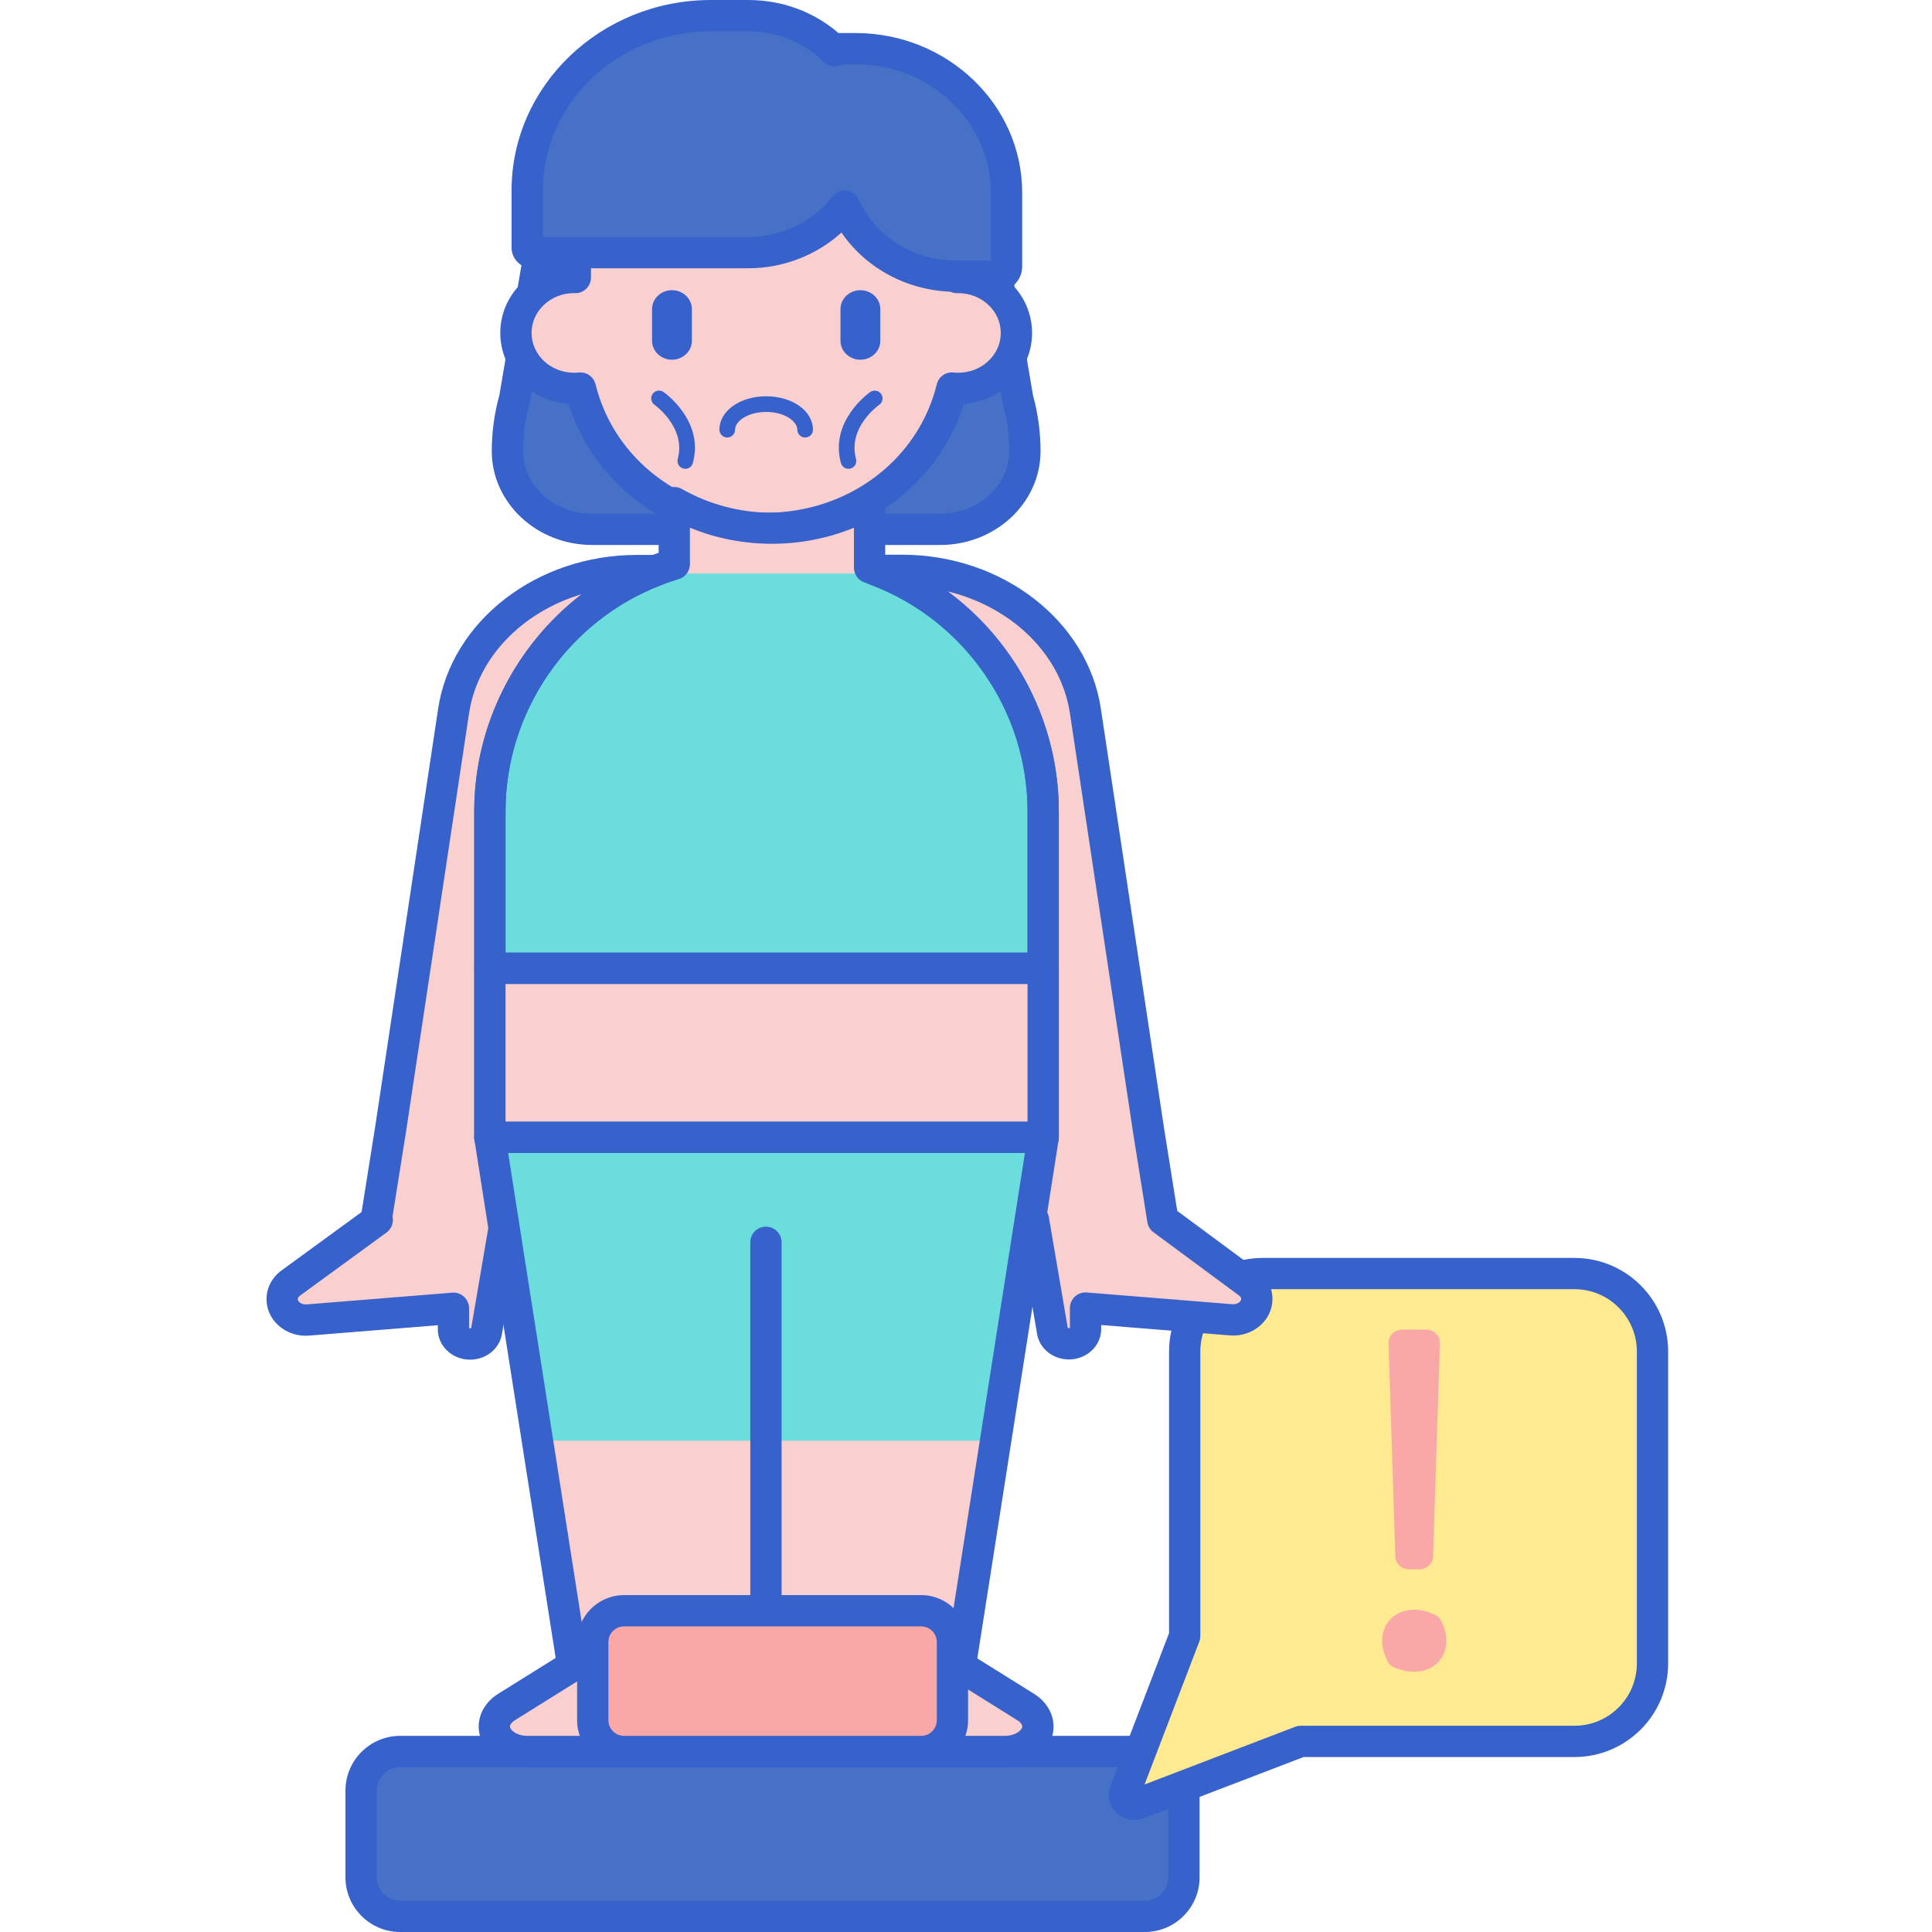 <svg height="494pt" viewBox="-68 0 494 494.174" width="494pt" xmlns="http://www.w3.org/2000/svg"><path d="m224.75 490.176h-190.477c-5.523 0-10-4.48-10-10v-22.176c0-5.523 4.477-10 10-10h190.477c5.52 0 10 4.477 10 10v22.176c0 5.523-4.477 10-10 10zm0 0" fill="#4671c6"/><path d="m224.75 494.176h-190.477c-7.719 0-14-6.285-14-14v-22.172c0-7.719 6.281-14 14-14h190.477c7.719 0 14 6.281 14 14v22.172c0 7.715-6.281 14-14 14zm-190.477-42.172c-3.309 0-6 2.691-6 6v22.172c0 3.305 2.691 6 6 6h190.477c3.309 0 6-2.695 6-6v-22.172c0-3.309-2.691-6-6-6zm0 0" fill="#3762cc"/><path d="m234.938 345.703v72.773l-15.203 39.68c-.77 2.016 1.207 3.992 3.219 3.223l41.668-15.965h70.031c11.012 0 19.941-8.926 19.941-19.941v-79.77c0-11.016-8.93-19.941-19.941-19.941h-79.773c-11.016-.004-19.941 8.926-19.941 19.941zm0 0" fill="#ffea92"/><path d="m222.07 465.543c-1.695 0-3.359-.66-4.598-1.902-1.809-1.805-2.387-4.523-1.473-6.914l14.938-38.992v-72.031c0-13.207 10.742-23.945 23.945-23.945h79.77c13.203 0 23.945 10.738 23.945 23.945v79.77c0 13.207-10.742 23.945-23.945 23.945h-69.289l-40.973 15.699c-.758.285-1.543.426-2.32.426zm32.809-135.785c-8.793 0-15.941 7.152-15.941 15.945v72.773c0 .488-.09.973-.266 1.43l-13.996 36.531 38.516-14.754c.457-.176.945-.266 1.43-.266h70.031c8.789 0 15.941-7.152 15.941-15.945v-79.77c0-8.793-7.152-15.945-15.941-15.945zm-19.941 88.715h.02zm0 0" fill="#3762cc"/><path d="m286.941 425.113c-4.879-9.055 2.953-16.535 12.141-12.008.617.305 1.129.801 1.426 1.383 4.195 8.164-1.926 15.945-11.898 12.066-.719-.281-1.32-.797-1.668-1.441zm1.875-26.918-1.734-54.695c-.062-1.863 1.566-3.398 3.594-3.398h5.938c2.027 0 3.656 1.535 3.598 3.398l-1.738 54.695c-.055 1.785-1.648 3.207-3.594 3.207h-2.469c-1.941 0-3.535-1.422-3.594-3.207zm0 0" fill="#f9a7a7"/><path d="m128.07 290.926h-70.852l21.117 134.703h.766l-17.672 11.031c-1.945 1.215-3.074 3.027-3.074 4.941 0 3.535 3.777 6.402 8.441 6.402h56.727c2.84-2.18 4.422-5.129 4.395-8.191l-.137-14.184h.289zm0 0" fill="#f9cfcf"/><path d="m194.312 436.656-17.672-11.027h.977l21.121-134.703h-70.852v134.703h.074l-.137 14.18c-.027 3.066 1.555 6.012 4.395 8.191h56.727c4.664 0 8.441-2.867 8.441-6.398.004-1.914-1.129-3.727-3.074-4.945zm0 0" fill="#f9cfcf"/><path d="m192.242 102.039-5.336-31.41c-.02 0-.035.008-.051.008h-11.164c-12.383 0-23.016-7.445-27.703-18.094-5.434 7.316-14.109 12.082-23.926 12.082h-54.164l-6.348 37.359-.02.059c-1.215 4.359-1.832 8.844-1.832 13.348v.004c0 11.047 9.711 20.004 21.684 20.004h89.012c11.973 0 21.684-8.957 21.684-20.004v-.004c-.004-4.504-.617-8.992-1.836-13.352zm0 0" fill="#4671c6"/><path d="m172.395 139.395h-89.012c-14.16 0-25.684-10.77-25.684-24.004 0-4.816.652-9.621 1.941-14.281l6.312-37.16c.324-1.922 1.992-3.328 3.945-3.328h54.164c8.227 0 15.777-3.816 20.711-10.465.848-1.145 2.234-1.762 3.66-1.59 1.414.156 2.637 1.059 3.211 2.363 4.203 9.543 13.641 15.707 24.047 15.707h10.938c2.113-.105 3.875 1.309 4.215 3.32l5.305 31.211c1.277 4.641 1.922 9.43 1.922 14.219.004 13.238-11.516 24.008-25.676 24.008zm-99.121-70.773-5.781 34.031c-.023.133-.051.266-.09.395-1.137 4.074-1.703 8.207-1.703 12.344 0 8.824 7.934 16.004 17.684 16.004h89.008c9.75 0 17.684-7.18 17.684-16.004 0-4.137-.566-8.27-1.688-12.277-.039-.133-.066-.266-.09-.402l-4.77-28.074h-7.836c-11.547 0-22.184-5.816-28.473-15.211-6.223 5.902-14.395 9.199-23.156 9.199h-50.789zm0 0" fill="#3762cc"/><path d="m177.008 70.98c-.102 0-.203.012-.309.016v-4.391c0-25.672-21.852-46.484-48.809-46.484-26.961 0-48.812 20.812-48.812 46.484v4.391c-.105-.004-.207-.016-.309-.016-8.223 0-14.891 6.352-14.891 14.184 0 7.832 6.668 14.184 14.891 14.184.539 0 1.07-.031 1.598-.086 5.039 20.562 24.395 35.887 47.523 35.887s42.488-15.324 47.523-35.887c.527.055 1.059.086 1.598.086 8.227 0 14.895-6.352 14.895-14.184-.004-7.832-6.672-14.184-14.898-14.184zm0 0" fill="#f9cfcf"/><path d="m127.887 139.148c-23.535 0-43.863-14.59-50.547-35.855-9.75-.703-17.461-8.566-17.461-18.129 0-8.809 6.539-16.176 15.199-17.836v-.723c0-27.836 23.691-50.484 52.812-50.484 29.117 0 52.809 22.648 52.809 50.484v.723c8.656 1.656 15.203 9.027 15.203 17.836 0 9.562-7.711 17.426-17.465 18.129-6.684 21.266-27.016 35.855-50.551 35.855zm-47.52-43.887c1.824 0 3.441 1.246 3.883 3.047 4.734 19.336 22.68 32.84 43.637 32.84 20.953 0 38.898-13.504 43.637-32.84.473-1.938 2.281-3.238 4.285-3.027.391.039.793.062 1.199.062 6.004 0 10.891-4.566 10.891-10.184 0-5.594-4.855-10.148-10.836-10.18-.148.004-.301.012-.367.012-1.043 0-2.051-.406-2.797-1.141-.77-.754-1.203-1.785-1.203-2.859v-4.387c0-23.426-20.102-42.484-44.809-42.484-24.711 0-44.812 19.059-44.812 42.484v4.387c0 1.074-.434 2.105-1.203 2.859-.766.75-1.805 1.184-2.875 1.141-.055 0-.254-.012-.312-.012-5.926 0-10.809 4.566-10.809 10.18 0 5.617 4.883 10.184 10.891 10.184.406 0 .805-.027 1.199-.062.137-.012.27-.02.402-.02zm0 0" fill="#3762cc"/><path d="m151.645 12.449h-6.227v.586c-5.418-5.566-12.977-9.035-21.355-9.035h-11.457c-25.32 0-45.84 20.523-45.84 45.844v13.469c0 .723.582 1.309 1.305 1.309h55.996c9.812 0 18.492-4.766 23.922-12.082 4.691 10.648 15.324 18.094 27.707 18.094h11.164c1.391 0 2.516-1.125 2.516-2.516v-17.941c-.004-20.836-16.895-37.727-37.73-37.727zm0 0" fill="#4671c6"/><path d="m186.797 74.637h-10.355c-11.945 0-22.895-5.797-29.297-15.152-6.375 5.793-14.926 9.137-23.82 9.137h-55.227c-2.941 0-5.336-2.367-5.336-5.277v-14.609c0-26.875 22.867-48.734 50.973-48.734h9.59c8.613 0 16.703 2.98 23.043 8.445h4.34c23.523 0 42.66 18.312 42.66 40.82v18.914c.004 3.559-2.945 6.457-6.57 6.457zm-38.863-25.875c.152 0 .309.008.465.027 1.395.164 2.602 1.047 3.18 2.324 4.262 9.43 14.02 15.523 24.863 15.523h8.93v-17.371c0-18.094-15.547-32.816-34.66-32.816h-3.242c-.164.098-.336.184-.52.262-1.488.617-3.211.281-4.359-.863-5.07-5.059-11.914-7.844-19.266-7.844h-9.586c-23.699 0-42.977 18.273-42.977 40.73v11.887h52.562c8.438 0 16.457-3.855 21.445-10.309.762-.988 1.934-1.551 3.164-1.551zm0 0" fill="#3762cc"/><path d="m251.184 328.129-21.84-16.152-3.691-23.133-16.117-107.012c-3.098-20.57-23.141-35.949-46.859-35.949h-6.57c24.902 9.414 42.637 33.418 42.637 61.613v83.426h-1.422v.109h.184l-2.684 17.242 1.371 3.703h.062l4.867 28.547c.316 1.836 2.102 3.199 4.207 3.199 2.348 0 4.25-1.684 4.25-3.762v-5.387l37.211 3.004c3.543.285 6.598-2.18 6.598-5.324-.004-1.594-.809-3.105-2.203-4.125zm0 0" fill="#f9cfcf"/><path d="m60.152 291.09v-.164h-2.934v-83.422c0-28.102 17.59-52.078 42.355-61.562h-4.777c-23.719 0-43.766 15.375-46.863 35.949l-16.113 107.008-3.691 23.137h.297l-22.141 16.152c-1.391 1.016-2.199 2.531-2.199 4.125 0 3.148 3.055 5.613 6.598 5.328l37.211-3.004v5.387c0 2.078 1.902 3.758 4.25 3.758 2.105 0 3.891-1.359 4.203-3.195l4.871-28.547h.062l1.371-3.703-2.684-17.246zm0 0" fill="#f9cfcf"/><path d="m132.828 141.59h-9.699c-36.402 0-65.91 29.508-65.91 65.91v40.176h141.523v-40.176c-.004-36.402-29.512-65.91-65.914-65.91zm0 0" fill="#6bdddd"/><path d="m129.355 135.148c-9.137 0-17.664-2.418-24.973-6.582v18.137h49.949v-18.137c-7.309 4.16-15.836 6.582-24.977 6.582zm0 0" fill="#f9cfcf"/><path d="m205.324 347.723c-4.078 0-7.504-2.746-8.148-6.527l-4.75-27.867-1.359-3.668c-.234-.637-.305-1.328-.203-2.004l2.5-16.047c-.027-.188-.043-.383-.043-.578 0-1.227.551-2.355 1.422-3.121v-80.414c0-25.559-16.098-48.816-40.051-57.871-1.805-.684-2.867-2.562-2.523-4.461.348-1.898 2.004-3.281 3.938-3.281h6.566c25.594 0 47.441 16.918 50.82 39.352l16.113 107.008 3.43 21.488 20.52 15.176c2.434 1.781 3.832 4.457 3.832 7.348 0 2.52-1.055 4.875-2.969 6.641-2.098 1.938-4.996 2.934-7.953 2.672l-32.887-2.656v1.051c-.004 4.281-3.707 7.762-8.254 7.762zm-.293-8.059c.109.051.406.066.543.02v-5.105c0-1.117.465-2.184 1.285-2.941.824-.758 1.93-1.141 3.039-1.043l37.207 3.004c.738.055 1.43-.16 1.883-.582.18-.164.395-.43.395-.758 0-.312-.207-.637-.559-.895-.004-.004-.012-.012-.02-.016l-21.844-16.152c-.844-.625-1.406-1.551-1.57-2.586l-3.691-23.137-16.121-107.043c-2.281-15.145-14.996-27.25-31.379-31.188 17.57 12.984 28.539 33.836 28.539 56.262v83.426c0 1.344-.664 2.531-1.68 3.258l-2.129 13.68.793 2.148c.227.391.387.828.465 1.293zm0 0" fill="#3762cc"/><path d="m52.148 347.781c-4.551 0-8.25-3.48-8.25-7.762v-1.051l-32.891 2.656c-2.945.258-5.848-.734-7.953-2.672-1.914-1.766-2.969-4.129-2.969-6.641 0-2.895 1.402-5.578 3.844-7.359l20.473-14.934 3.465-21.754 16.113-106.973c3.379-22.434 25.223-39.352 50.816-39.352h4.777c1.926 0 3.582 1.375 3.934 3.273.348 1.895-.703 3.77-2.504 4.461-23.801 9.113-39.785 32.352-39.785 57.824v79.57c1.691.465 2.934 2.016 2.934 3.855 0 .227-.02.453-.059.676l2.512 16.113c.105.676.039 1.363-.199 2.004l-1.359 3.668-4.75 27.867c-.648 3.781-4.074 6.527-8.148 6.527zm-.25-8.043c.137.047.434.031.543-.02l4.836-28.359c.082-.484.25-.934.484-1.336l.777-2.109-2.035-13.051c-1.867-.336-3.289-1.973-3.289-3.938v-83.43c0-21.969 10.535-42.465 27.48-55.512-15.125 4.535-26.645 16.148-28.805 30.496l-16.121 107.008-3.449 21.641c.359 1.551-.238 3.184-1.543 4.133l-22.137 16.152c-.355.258-.559.582-.559.891 0 .328.215.594.395.762.457.422 1.168.633 1.883.578l37.211-3.004c1.105-.105 2.211.289 3.035 1.047.82.758 1.289 1.824 1.289 2.941v5.109zm0 0" fill="#3762cc"/><path d="m186.574 368.508 12.164-77.582h-141.52l12.164 77.582zm0 0" fill="#6bdddd"/><path d="m57.219 247.676h141.52v43.25h-141.52zm0 0" fill="#f9cfcf"/><g fill="#3762cc"><path d="m198.742 294.926h-141.523c-2.211 0-4-1.793-4-4v-43.25c0-2.211 1.789-4 4-4h141.523c2.207 0 4 1.789 4 4v43.25c0 2.207-1.793 4-4 4zm-137.523-8h133.523v-35.25h-133.523zm0 0"/><path d="m198.742 251.676h-141.523c-2.211 0-4-1.793-4-4v-40.176c0-29.73 19.246-56.492 47.164-66.109v-12.824c0-1.426.758-2.742 1.988-3.457 1.23-.711 2.75-.727 3.988-.02 6.961 3.961 14.914 6.059 22.996 6.059 8.086 0 16.039-2.098 23-6.059 1.238-.707 2.758-.695 3.988.02s1.988 2.035 1.988 3.457v13.84c26.68 10.449 44.406 36.25 44.406 65.094v40.176c.004 2.207-1.789 4-3.996 4zm-137.523-8h133.523v-36.176c0-26.395-16.762-49.91-41.711-58.523-1.613-.555-2.695-2.074-2.695-3.781v-10.223c-13.215 5.488-28.738 5.488-41.953 0v9.336c0 1.77-1.168 3.332-2.867 3.836-26.082 7.727-44.297 32.133-44.297 59.355zm0 0"/><path d="m177.617 429.629h-99.281c-1.969 0-3.645-1.434-3.949-3.379l-21.121-134.703c-.184-1.156.152-2.332.91-3.219.762-.887 1.871-1.398 3.043-1.398h141.52c1.172 0 2.281.512 3.039 1.398.762.887 1.094 2.062.914 3.219l-21.121 134.703c-.305 1.945-1.98 3.379-3.953 3.379zm-95.859-8h92.441l19.867-126.703h-132.172zm0 0"/><path d="m123.52 452.004h-56.723c-6.977 0-12.441-4.57-12.441-10.402 0-3.281 1.855-6.398 4.957-8.336l17.676-11.031c.633-.395 1.367-.605 2.117-.605h48.676c2.195 0 3.98 1.766 4 3.961l.137 14.184c.043 4.312-2.133 8.465-5.961 11.402-.699.539-1.555.828-2.438.828zm-43.27-22.375-16.699 10.422c-.738.461-1.195 1.055-1.195 1.551 0 .957 1.773 2.402 4.441 2.402h55.234c1.234-1.246 1.898-2.691 1.883-4.152l-.098-10.223zm0 0"/><path d="m188.945 452.004h-56.723c-.879 0-1.734-.293-2.438-.824-3.828-2.938-6-7.094-5.957-11.406l.137-14.184c.02-2.195 1.805-3.961 4-3.961h48.676c.746 0 1.48.211 2.117.609l17.672 11.031c3.105 1.938 4.961 5.051 4.961 8.336 0 5.828-5.465 10.398-12.445 10.398zm-55.234-8h55.234c2.672 0 4.445-1.449 4.445-2.402 0-.496-.461-1.09-1.199-1.551l-16.699-10.422h-43.57l-.098 10.223c-.012 1.461.652 2.906 1.887 4.152zm0 0"/><path d="m137.852 111.91c-1.105 0-2-.895-2-2 0-2.152-3.273-4.547-7.965-4.547-4.691 0-7.961 2.395-7.961 4.547 0 1.105-.895 2-2 2s-2-.895-2-2c0-4.793 5.254-8.547 11.961-8.547s11.965 3.754 11.965 8.547c0 1.105-.895 2-2 2zm0 0"/><path d="m103.789 92.012c-2.809 0-5.094-2.176-5.094-4.852v-8.086c0-2.672 2.285-4.848 5.094-4.848 2.809 0 5.094 2.176 5.094 4.848v8.086c0 2.676-2.285 4.852-5.094 4.852zm0 0"/><path d="m151.988 92.012c-2.809 0-5.094-2.176-5.094-4.852v-8.086c0-2.672 2.285-4.848 5.094-4.848 2.809 0 5.094 2.176 5.094 4.848v8.086c0 2.676-2.285 4.852-5.094 4.852zm0 0"/><path d="m127.828 445.926c-2.211 0-4-1.793-4-4v-124.172c0-2.207 1.789-4 4-4 2.207 0 4 1.793 4 4v124.172c0 2.207-1.793 4-4 4zm0 0"/></g><path d="m167.531 448.004h-76c-4.418 0-8-3.582-8-8v-20c0-4.418 3.582-8 8-8h76c4.418 0 8 3.582 8 8v20c0 4.418-3.582 8-8 8zm0 0" fill="#f9a7a7"/><path d="m167.531 452.004h-76c-6.617 0-12-5.383-12-12v-20c0-6.621 5.383-12 12-12h76c6.621 0 12 5.379 12 12v20c0 6.617-5.379 12-12 12zm-76-36c-2.203 0-4 1.793-4 4v20c0 2.203 1.797 4 4 4h76c2.207 0 4-1.797 4-4v-20c0-2.207-1.793-4-4-4zm0 0" fill="#3762cc"/><path d="m107.203 119.91c-.176 0-.352-.023-.527-.07-1.066-.289-1.695-1.387-1.406-2.457 2.195-8.047-5.852-13.777-5.934-13.836-.906-.629-1.125-1.875-.492-2.781.629-.906 1.875-1.133 2.785-.496.426.297 10.426 7.43 7.504 18.164-.242.891-1.051 1.477-1.93 1.477zm0 0" fill="#3762cc"/><path d="m148.934 119.91c-.875 0-1.684-.586-1.926-1.473-2.926-10.734 7.074-17.871 7.5-18.164.906-.633 2.152-.41 2.785.492.633.902.41 2.148-.488 2.781-.332.234-8.117 5.84-5.938 13.84.293 1.066-.34 2.164-1.402 2.457-.18.043-.355.066-.531.066zm0 0" fill="#3762cc"/></svg>
